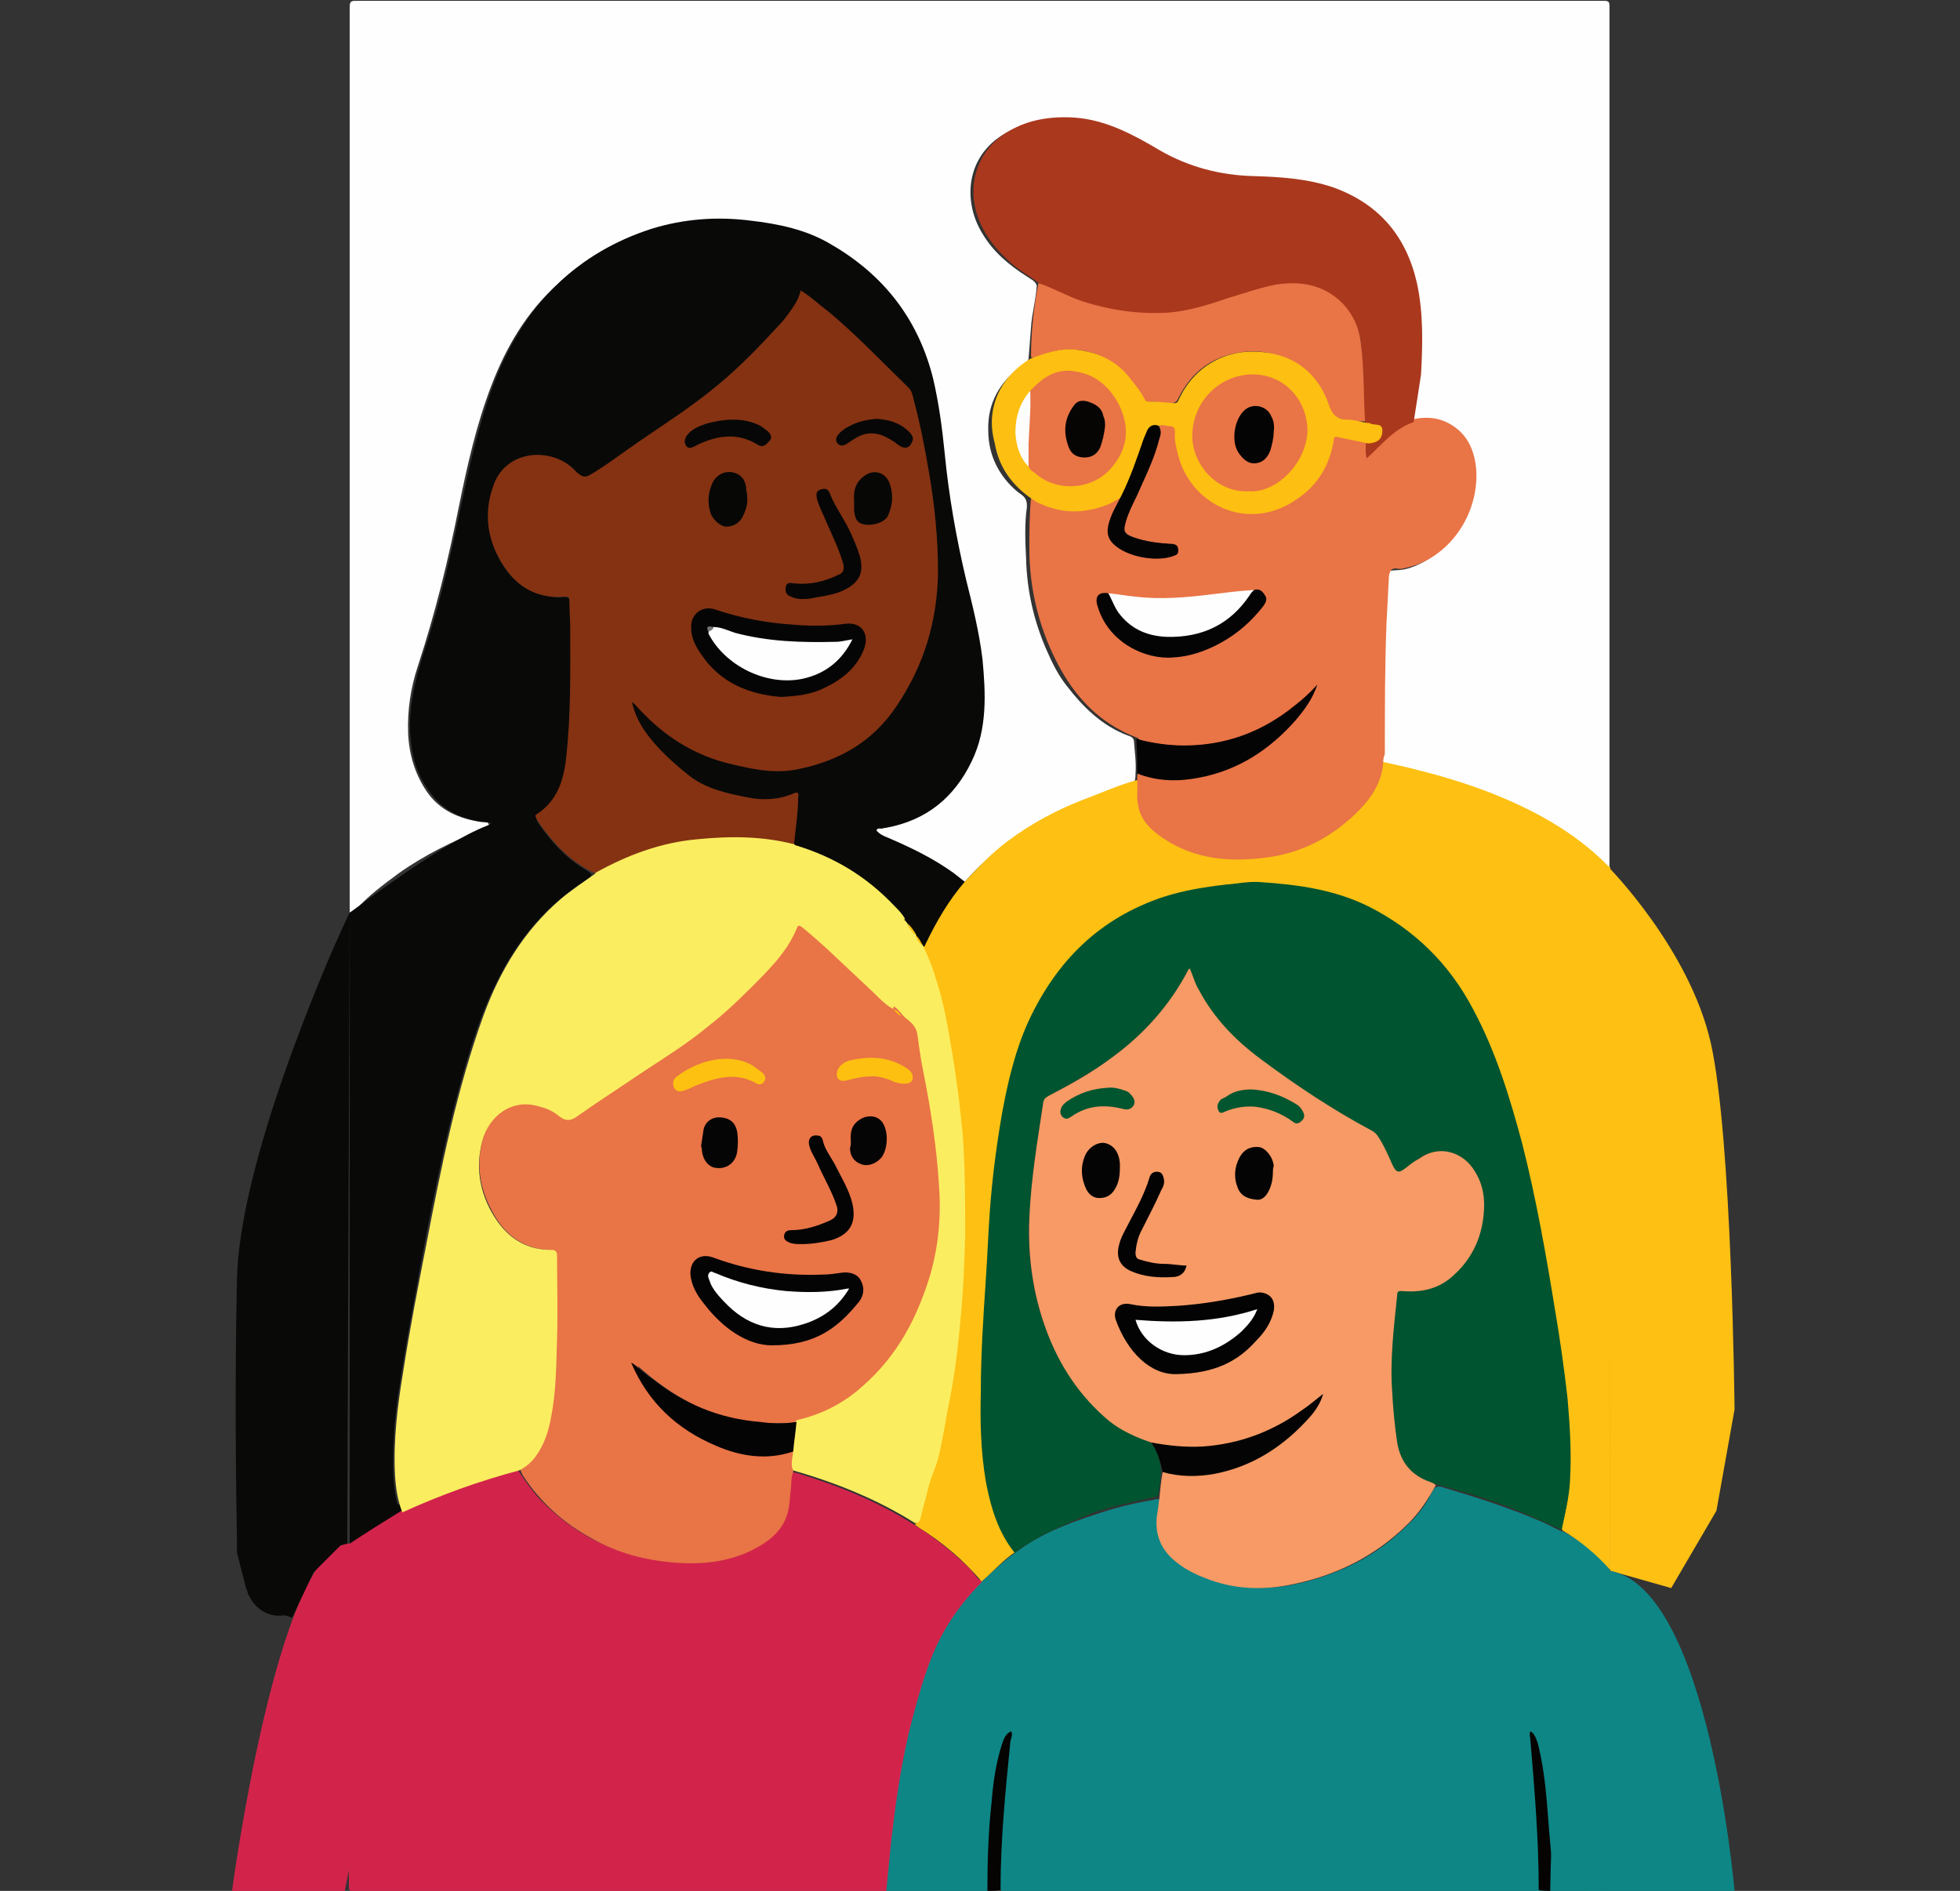 <?xml version="1.0" encoding="utf-8"?>
<!-- Generator: Adobe Illustrator 24.1.2, SVG Export Plug-In . SVG Version: 6.00 Build 0)  -->
<svg version="1.1" id="Layer_1" xmlns="http://www.w3.org/2000/svg" xmlns:xlink="http://www.w3.org/1999/xlink" x="0px" y="0px"
	 viewBox="0 0 238.2 229.8" enable-background="new 0 0 238.2 229.8" xml:space="preserve">
<rect x="0" y="0" width="238.2" height="229.8" fill="#333333" stroke="none"/>
<g>
	<path fill="#FEFEFE" d="M42.5,110.9c0-36.7,0-73.4,0-110.1c0-0.6,0.2-0.7,0.7-0.7c50.6,0,101.1,0,151.7,0c0.6,0,0.7,0.1,0.7,0.7
		c0,34.9,0,69.8,0,104.8c-0.4,0.2-0.5-0.1-0.7-0.3c-2.1-1.9-4.3-3.7-6.8-5.1c-3.7-2.1-7.7-3.8-11.8-5c-2.5-0.8-5.1-1.4-7.7-2
		c-0.3-0.1-0.6-0.1-0.8-0.4c0-4.3-0.1-8.6,0-12.9c0.1-3,0.3-6,0.4-9c0-0.1,0-0.3,0.1-0.4c0.2-1.1,0.2-1.1,1.3-1.2
		c1.2,0,2.2-0.4,3.2-0.9c4.3-2.2,6.7-7.3,5.8-11.9c-0.6-3-3.1-5.3-6.5-4.9c-0.2,0-0.4,0-0.6-0.1c-0.3-0.2-0.2-0.6-0.1-0.8
		c0.8-3.9,0.9-7.8,0.7-11.8c-0.2-3.9-1-7.6-3.5-10.7c-2.4-3.1-5.6-5-9.5-5.7c-2.7-0.5-5.4-0.6-8.2-0.8c-3.8-0.2-7.4-1.2-10.7-3.1
		c-1.9-1.1-3.8-2.3-5.9-3c-3.6-1.2-7.2-1.5-10.9,0c-6,2.5-6.6,8.6-4,12.8c1.3,2.2,3.2,3.8,5.4,5.2c0.4,0.3,1,0.5,1.2,1.1
		c-0.1,1.7-0.6,3.4-0.7,5.1c-0.1,1.3-0.2,2.6-0.3,3.8c-0.1,0.4-0.5,0.6-0.8,0.8c-2.7,2-4.2,4.6-4.1,7.9c0,3,1.3,5.6,3.6,7.5
		c0.4,0.3,0.8,0.5,1,1c0.1,0.3,0.1,0.5,0.1,0.8c-0.3,2.1-0.2,4.2-0.1,6.3c0.1,3.8,0.9,7.4,2.4,10.9c0.7,1.6,1.4,3.1,2.5,4.5
		c2,2.6,4.3,4.9,7.5,6.1c0.3,0.1,0.6,0.2,0.7,0.6c0.1,1.3,0.3,2.7,0.2,4c0,0.3,0,0.6-0.1,0.9c-0.1,0.3-0.5,0.4-0.7,0.5
		c-3.2,1-6.3,2.2-9.3,3.7c-4,2-7.5,4.5-10.5,7.9c-0.2,0.2-0.3,0.4-0.6,0.4c-0.3-0.1-0.4-0.2-0.6-0.4c-2.6-2-5.5-3.5-8.4-4.7
		c-0.5-0.2-1-0.4-1.4-0.7c-0.2-0.1-0.4-0.3-0.3-0.6c0.1-0.2,0.3-0.2,0.5-0.3c1.1-0.2,2.2-0.4,3.2-0.8c4.4-1.8,7.2-5.1,8.5-9.6
		c0.9-2.9,0.8-5.9,0.6-8.9c-0.4-4.5-1.6-8.8-2.6-13.1c-0.9-4-1.6-8-2-12.1c-0.4-3.6-0.7-7.3-1.7-10.8c-1-3.6-2.7-6.8-5.2-9.7
		c-1.9-2.2-4-4-6.6-5.5c-2.7-1.5-5.5-2.4-8.5-2.8c-1.8-0.3-3.6-0.5-5.4-0.5c-7.3,0.2-13.7,2.6-19.1,7.6c-3.8,3.4-6.3,7.7-8.1,12.4
		c-1.8,4.7-2.9,9.6-3.9,14.5c-1.3,6.6-2.9,13.1-5,19.5c-0.9,2.7-1.3,5.4-1.2,8.2c0.1,2.5,0.8,4.9,2.2,7c1.6,2.4,4,3.4,6.7,3.8
		c0.3,0,0.8-0.1,0.9,0.3c0.1,0.4-0.5,0.4-0.8,0.6c-3.5,1.4-7,3.1-10.1,5.3c-1.9,1.4-3.8,2.8-5.4,4.6C43.2,110.6,43,111.1,42.5,110.9
		z"/>
	<path fill="#0E8686" d="M195.7,190.9c0,12.8,0,25.5,0,38.3c0,0.5-0.1,0.6-0.6,0.6c-24.5,0-49,0-73.4,0c-0.4-0.7-0.3-1.6-0.2-2.3
		c0.2-1.8,0.1-3.6,0.2-5.4c0.2-2.5,0.4-5,0.7-7.5c0.1-1.1,0.2-2.2,0.3-3.5c-0.4,0.4-0.5,0.7-0.6,1.1c-0.8,2.4-1.1,4.9-1.3,7.3
		c-0.3,3.1-0.5,6.3-0.5,9.5c0,0.3,0,0.7-0.2,0.9c-4.1,0-8.2,0-12.3,0c-0.2-0.2-0.2-0.5-0.2-0.8c0.4-4.1,0.8-8.2,1.5-12.2
		c0.8-5.1,1.9-10,3.7-14.8c1.4-3.7,3.4-7,6.3-9.7c1.4-1.2,2.7-2.6,4.3-3.7c2.9-2.2,6.2-3.5,9.6-4.6c2.3-0.8,4.7-1.4,7.1-1.8
		c0.3-0.1,0.6-0.2,1,0c0.2,0.8,0,1.6-0.1,2.4c-0.3,2,0.5,3.6,1.9,4.8c2.2,1.9,4.8,2.9,7.7,3.3c3.6,0.5,7.1-0.1,10.5-1.3
		c3.8-1.3,7.1-3.3,9.9-6.1c1.2-1.1,2.2-2.4,2.9-3.8c0.2-0.3,0.3-0.7,0.7-0.9c0.3-0.1,0.6,0,0.9,0.1c4,1.2,8.1,2.5,12,4.2
		c0.9,0.4,1.7,0.9,2.6,1.2c2.1,1.1,3.8,2.6,5.4,4.2C195.4,190.3,195.5,190.6,195.7,190.9z"/>
	<path fill="#D2244B" d="M119.3,192.3c-2.6,2.6-4.6,5.5-6,8.9c-1,2.5-1.7,5-2.4,7.6c-1.3,4.9-2,9.9-2.6,15c-0.2,2-0.4,4.1-0.6,6.1
		c-21.5,0-43,0-64.6,0c-0.5,0-0.7-0.1-0.7-0.6c0-13.9,0-27.7,0-41.6c1.2-1.2,2.7-2,4.1-2.9c0.7-0.5,1.5-0.9,2.3-1.3
		c3.6-1.8,7.3-3,11.1-4.2c0.7-0.2,1.4-0.4,2.1-0.6c0.3-0.1,0.6-0.2,0.9-0.1c0.9,1.3,1.8,2.7,3,3.9c3.9,3.9,8.5,6.3,14,7.1
		c3.3,0.5,6.6,0.6,9.9-0.6c1.8-0.7,3.4-1.5,4.6-3.1c0.8-1,1.1-2.1,1.2-3.3c0.1-1,0.3-2.1,0.3-3.1c0-0.2,0.1-0.4,0.3-0.5
		c0.3-0.1,0.6,0,0.9,0.1c4.9,1.5,9.6,3.4,14,6.2c2.3,1.4,4.4,3.1,6.4,5c0.6,0.5,1,1.2,1.5,1.7C119.3,191.9,119.3,192.1,119.3,192.3z
		"/>
	<path fill="#090908" d="M48.8,183.6c-2.1,1.3-4.2,2.6-6.3,4c0-25.6,0-51.2,0-76.7c0.2,0,10.6-8.2,16.8-10.6
		c0.2-0.1,0.3-0.1,0.4-0.3c-2.5-0.2-4.9-0.9-6.7-2.8c-1.7-1.9-2.7-4.1-3-6.6c-0.6-4,0.4-7.8,1.6-11.6c2-6,3.3-12.1,4.6-18.3
		c1.1-5.2,2.3-10.4,4.3-15.3c3.6-8.6,9.7-14.7,18.7-17.6c3.9-1.2,7.9-1.5,11.9-1c3.5,0.4,6.9,1.1,9.9,2.9
		c6.4,3.7,10.6,9.1,12.4,16.3c0.7,3,1.1,6,1.4,9c0.5,5.2,1.4,10.3,2.6,15.4c0.8,3.2,1.6,6.4,2,9.7c0.4,4.2,0.6,8.5-1.3,12.4
		c-2.1,4.4-5.5,7.2-10.4,8.1c-0.2,0-0.4,0.1-0.6,0.1c-0.2,0-0.4-0.1-0.6,0.2c0.4,0.5,0.9,0.7,1.4,0.9c2.8,1.2,5.5,2.5,8,4.3
		c0.5,0.4,0.9,0.7,1.4,1.1c0.1,0.4-0.2,0.6-0.4,0.8c-1.7,1.9-2.9,4.1-4,6.4c-0.2,0.3-0.2,0.8-0.8,0.8c-0.1,0-0.1-0.1-0.2-0.1
		c-0.2-0.4-0.4-0.8-0.7-1.1c0-0.1-0.1-0.1-0.1-0.2c-0.3-0.5-0.6-1-1-1.4c-0.2-0.2-0.4-0.4-0.5-0.7c-1.1-1.7-2.6-3-4.2-4.2
		c-2.4-1.9-5.1-3.3-8.1-4.3c-0.3-0.1-0.7-0.2-1-0.5c-0.1-0.9,0.1-1.7,0.2-2.6c0.1-1.2,0.2-2.4,0.3-3.5c-0.1-0.1-0.2-0.1-0.2,0
		c-1.8,0.8-3.8,0.9-5.7,0.6c-2-0.3-3.9-0.9-5.8-1.8c-1.1-0.6-2.1-1.4-3-2.2c-2.1-1.8-4-3.8-5.1-6.4c-0.1-0.2-0.2-0.4-0.2-0.6
		c-0.1-0.3-0.3-0.6,0-0.8c0.3-0.2,0.5,0.1,0.7,0.3c0.4,0.3,0.7,0.7,1.1,1.1c1.9,1.9,3.9,3.4,6.4,4.5c3.5,1.6,7.2,2.5,11,2.2
		c2.1-0.1,4.1-0.9,6.1-1.8c3.7-1.6,6.1-4.5,8-7.9c1.4-2.4,2.4-4.8,3-7.5c0.3-1.5,0.5-3,0.6-4.6c0-0.7,0.1-1.3,0.2-2
		c0.1-4.5-0.5-8.8-1.3-13.2c-0.5-2.7-1-5.3-1.7-7.9c-0.1-0.5-0.3-0.9-0.7-1.3c-3.7-3.7-7.4-7.4-11.5-10.7c-0.3-0.2-0.6-0.4-0.8-0.6
		c-0.3-0.2-0.4-0.1-0.6,0.2c-0.8,1.8-2.2,3.2-3.5,4.7c-0.9,0.9-1.7,1.9-2.6,2.8c-2.4,2.5-5.1,4.6-8,6.6c-3.3,2.3-6.7,4.5-10,6.8
		c-0.1,0.1-0.2,0.1-0.3,0.2c-1.8,1.2-1.9,1.2-3.5-0.2c-2.4-2.1-6.4-1.9-8.3,0.3c-1,1.2-1.4,2.6-1.6,4c-0.3,2.8,0.3,5.4,1.9,7.7
		c1.6,2.2,3.7,3.3,6.3,3.5c0.1,0,0.2,0,0.3,0c1.2-0.1,1.2-0.1,1.3,1.1c0.1,2.7,0.2,5.3,0.1,8c-0.2,4-0.1,8-0.7,11.9
		c-0.4,2.2-1.2,4-3.1,5.3c-0.5,0.3-0.5,0.6-0.2,1.1c1.5,2.2,3.3,4.2,5.6,5.6c0.3,0.2,0.7,0.4,0.9,0.7c-0.1,0.3-0.4,0.5-0.6,0.6
		c-4.6,2.9-8,6.8-10.5,11.6c-2.3,4.3-3.7,9-5,13.7c-2.5,9.3-4.2,18.8-5.9,28.2c-0.6,3.2-1.1,6.4-1.6,9.7c-0.4,3-0.6,6.1-0.5,9.2
		c0.1,1.2,0.2,2.4,0.5,3.5C48.7,182.9,48.9,183.2,48.8,183.6z"/>
	<path fill="#FDC013" d="M112.1,114.9c0.3,0.3,0.3,0,0.4-0.2c1.3-2.7,2.8-5.3,4.8-7.6c1.6-1.7,3.3-3.5,5.2-4.9
		c2.8-2.1,5.8-3.7,9.1-5c2.2-0.8,4.3-1.8,6.6-2.4c0.3,0.2,0.2,0.6,0.2,0.9c0,0.7,0,1.3,0.1,2c0.2,1.5,1.3,2.6,2.4,3.5
		c1.8,1.5,4,2.3,6.3,2.6c5.7,1,10.9-0.2,15.6-3.6c2-1.4,3.6-3.3,4.6-5.6c0.2-0.4,0.3-0.9,0.4-1.4c0-0.2,0-0.5,0.3-0.6
		c4.2,0.9,8.4,2,12.4,3.5c5.5,2.1,10.8,4.9,15,9.2c0,0,0.1,0,0.2,0.1c0,28.5,0,56.9,0,85.4c-1.7-1.9-3.6-3.5-5.8-4.8
		c-0.2-0.3-0.1-0.6,0-0.9c1.1-4,1-8.1,0.7-12.2c-0.7-10.2-2.8-20.2-4.9-30.2c-1.2-5.5-2.6-11-4.9-16.1c-1.5-3.4-3.2-6.6-5.6-9.3
		c-4.4-5.1-9.9-8.3-16.7-9.3c-2.1-0.3-4.2-0.7-6.3-0.6c-4.1,0.3-8.2,0.7-12.1,2.2c-6.2,2.5-10.8,6.8-14,12.7
		c-2.4,4.4-3.5,9.2-4.3,14.2c-0.6,3.8-1.1,7.6-1.4,11.4c-0.2,2.5-0.3,4.9-0.4,7.4c-0.2,3.2-0.4,6.5-0.5,9.7c-0.1,3.3-0.1,6.7,0.1,10
		c0.2,2.5,0.4,5,1.1,7.4c0.5,2,1.2,3.9,2.5,5.5c0.2,0.2,0.3,0.4,0.2,0.7c-1.5,1-2.7,2.4-4.1,3.6c-2.2-2.6-4.8-4.8-7.7-6.6
		c-0.1-0.1-0.3-0.2-0.4-0.3c0.7-0.9,0.8-2.1,1.1-3.1c0.3-1.2,0.7-2.5,1.1-3.7c0.6-1.5,0.8-3.1,1.1-4.7c0.4-2.3,0.9-4.6,1.2-6.9
		c0.4-2.8,0.7-5.6,0.9-8.4c0.3-4.6,0.5-9.1,0.4-13.7c0-5.7-0.6-11.4-1.6-17.1c-0.5-2.5-0.9-5-1.6-7.5c-0.4-1.6-1-3.1-1.7-4.5
		C112.1,115.4,111.9,115.2,112.1,114.9z"/>
	<path fill="#050403" d="M120,229.8c0-3.6,0.1-7.1,0.5-10.7c0.2-2.4,0.5-4.8,1.3-7.2c0.2-0.6,0.4-1.2,1.1-1.5c0.2,0.4,0,0.8-0.1,1.2
		c-0.6,6-1.2,11.9-1.2,17.9c0,0.1,0,0.1,0,0.2C121.1,229.8,120.5,229.8,120,229.8z"/>
	<path fill="#050403" d="M188.4,229.8c0.1-7.1,0.3-1.5-0.4-10.7c-0.2-2.4-0.5-4.8-1.1-7.2c-0.2-0.6-0.4-1.2-0.9-1.5
		c-0.2,0.4,0,0.8,0,1.2c0.5,6,1,11.9,1,17.9c0,0.1,0,0.1,0,0.2C187.5,229.8,188,229.8,188.4,229.8z"/>
	<path fill="#E97446" d="M168.1,92.7c-0.2,2.8-1.9,4.9-3.9,6.7c-2.9,2.6-6.3,4.3-10.2,4.8c-4.4,0.6-8.7,0.3-12.6-2.3
		c-1.5-1-2.8-2.2-3.1-4.1c-0.2-1,0-2-0.1-3c0-0.3,0-0.6,0.1-0.9c0.2-0.2,0.5-0.1,0.7,0c3.1,1,6.2,0.6,9.3-0.4c3.1-1,5.7-2.8,8-5
		c1.3-1.3,2.5-2.7,3.3-4.4c0.1-0.2,0.2-0.3,0.3-0.4c-1.2,1.2-2.5,2.3-3.9,3.2c-2.7,1.8-5.5,3-8.7,3.5c-2.8,0.4-5.5,0.3-8.2-0.3
		c-0.3-0.1-0.6-0.1-0.8-0.4c-0.7-0.3-1.3-0.5-2-0.9c-3.7-1.9-6.2-5-8-8.6c-2.1-4.2-3.2-8.8-3.2-13.5c0-2,0-4.1,0.2-6.1
		c0.4-0.2,0.6,0.1,0.9,0.2c3.1,1.5,6.2,1.3,9.1-0.3c0.4-0.2,0.7-0.5,1.2-0.4c0.2,0.4-0.1,0.6-0.2,0.9c-0.4,0.8-0.8,1.6-1.1,2.4
		c-0.5,1.3-0.3,2.1,0.9,2.8c1.9,1.3,4,1.6,6.2,1.1c0.4-0.1,0.8-0.2,0.7-0.7c-0.1-0.5-0.5-0.5-0.9-0.5c-1.5-0.1-2.9-0.3-4.3-0.8
		c-1.2-0.4-1.4-0.9-1-2.1c0.4-1.1,0.9-2.2,1.4-3.3c0.9-2.1,1.9-4.1,2.6-6.3c0.2-0.7,0.3-1.4,0-2.1c0.5-0.6,1.1-0.2,1.6-0.1
		c0.5,0.1,0.5,0.6,0.5,1c0.1,2.7,0.9,5.1,2.9,6.9c3.9,3.8,9.1,3.3,12.6,0.1c1.8-1.6,2.9-3.7,3.4-6.1c0.1-0.7,0.3-0.8,1-0.7
		c1,0.2,1.9,0.4,2.9,0.5c0.2,0,0.4,0.1,0.5,0.2c0.3,0.5,0,1.1,0.3,1.7c0.8-0.9,1.7-1.7,2.6-2.5c0.8-0.8,1.7-1.5,2.9-1.6
		c1.6-0.3,3.1-0.1,4.5,0.8c1.9,1.2,2.7,3.1,2.9,5.3c0.4,5.6-3.4,10.9-8.5,12c-0.4,0.1-0.7,0.2-1.1,0.1c-0.7-0.1-0.9,0.3-1,0.9
		c-0.1,1.9-0.2,3.9-0.3,5.8c-0.2,5.2-0.2,10.5-0.2,15.8C168.1,92.2,168.1,92.5,168.1,92.7z"/>
	<path fill="#AA381D" d="M171.8,51.3c-2.4,0.8-3.9,2.8-5.7,4.4c-0.2-0.7-0.1-1.3-0.1-2c0.1-0.2,0.3-0.2,0.5-0.2c0.5-0.1,1-0.9,1-1.4
		c0-0.3-0.3-0.4-0.5-0.4c-0.4-0.1-0.8-0.1-1.1-0.4c-0.2-1.2-0.2-2.3-0.2-3.5c0-2-0.1-4-0.3-6c-0.4-3.7-3.2-6.5-6.9-7
		c-1.8-0.2-3.5,0-5.2,0.5c-1.9,0.5-3.8,1.1-5.7,1.8c-4.9,1.7-9.8,1.5-14.8,0.1c-2-0.6-4-1.4-5.9-2.3c-0.2-0.1-0.4-0.2-0.5-0.4
		c-1.2-0.9-2.5-1.6-3.6-2.6c-1.9-1.7-3.5-3.7-4.2-6.3c-1-3.8,0.5-7.6,3.9-9.6c2.5-1.5,5.3-1.9,8.2-1.7c3.8,0.3,7.1,2.1,10.3,4
		c3.5,2,7.3,3,11.3,3.1c3.3,0.1,6.6,0.3,9.8,1.4c5.5,2,8.8,5.9,10.1,11.6c0.8,3.7,0.7,7.4,0.5,11.1
		C172.4,47.5,172.1,49.4,171.8,51.3z"/>
	<path fill="#E97446" d="M126.2,34.4c1.8,0.6,3.5,1.6,5.3,2.2c3.4,1.1,6.9,1.6,10.4,1.4c2.5-0.2,4.8-0.9,7.1-1.7c2-0.6,4-1.3,6-1.7
		c3.1-0.5,5.9,0,8.2,2.3c1.3,1.4,2,3,2.2,4.9c0.4,3.1,0.3,6.3,0.5,9.4c-1.5,0.1-2.8-0.2-4.2-0.7c-0.3-0.1-0.3-0.4-0.4-0.7
		c-0.2-0.7-0.5-1.4-0.9-2.1c-1.8-3.5-5.6-5.5-9.5-4.9c-3.6,0.5-6.1,2.4-7.7,5.6c-0.2,0.5-0.5,0.6-1,0.6c-0.9,0-1.7-0.2-2.6-0.2
		c-0.5,0-0.7-0.3-0.9-0.7c-0.9-1.6-2.1-3.1-3.6-4.1c-2.8-1.8-5.7-1.9-8.7-0.8c-0.4,0.1-0.7,0.4-1.1,0.2
		C125.3,40.5,125.6,37.4,126.2,34.4z"/>
	<path fill="#FDBF12" d="M125.2,43.6c1.8-0.7,3.6-1.3,5.6-1.1c2.6,0.3,4.8,1.3,6.4,3.3c0.7,0.9,1.4,1.7,1.9,2.7
		c0.1,0.2,0.2,0.3,0.5,0.3c1,0,2,0.1,3.1,0.2c0.3,0,0.4-0.1,0.5-0.3c1.9-4.3,6-6.4,10.3-5.9c3.9,0.4,6.7,2.6,8,6.4
		c0.4,1.2,1,1.8,2.3,1.8c0.8,0,1.6,0.3,2.4,0.4c0.1,0,0.3,0,0.4,0.1c0.5,0.2,1.4-0.1,1.4,0.8c0,1.1-0.6,1.5-1.7,1.6
		c-1.3-0.3-2.5-0.5-3.8-0.8c-0.3-0.1-0.4,0.1-0.4,0.4c-0.5,3-1.9,5.4-4.4,7.1c-6,4.3-13.2,0.7-14.6-5.6c-0.2-0.8-0.4-1.7-0.3-2.5
		c0-0.5-0.2-0.7-0.6-0.7c-0.4,0-0.8-0.2-1.2-0.1c-0.9,0.3-1.3,1.1-1.5,1.9c-0.6,2-1.4,4-2.3,6c-0.1,0.3-0.2,0.6-0.5,0.7
		c-0.7,0.2-1.3,0.7-2,1c-2.8,1.1-5.5,1.2-8.3-0.1c-0.3-0.1-0.6-0.3-0.9-0.5c-2.5-1.7-4.1-3.9-4.6-6.8
		C119.7,49.6,121.6,45.8,125.2,43.6z"/>
	<path fill="#050404" d="M138.1,89.8c1.9,0.5,3.8,0.8,5.8,0.8c5.1,0,9.6-1.7,13.5-4.9c0.9-0.7,1.8-1.5,2.7-2.5
		c-0.6,1.8-1.6,3.1-2.7,4.4c-3.1,3.5-6.9,6-11.6,6.9c-2.5,0.5-5.1,0.5-7.6-0.5C138.2,92.6,138.2,91.2,138.1,89.8z"/>
	<path fill="#00542F" d="M123.3,188.7c-2-2.5-2.9-5.5-3.5-8.7c-0.6-3.6-0.7-7.2-0.6-10.9c0-4.5,0.3-9,0.6-13.5
		c0.2-2.8,0.3-5.7,0.5-8.5c0.3-4,0.8-7.9,1.5-11.9c0.7-3.8,1.6-7.6,3.2-11.1c3.4-7.3,8.6-12.5,16.4-15.1c2.5-0.8,5-1.2,7.6-1.5
		c1.4-0.1,2.7-0.4,4.1-0.3c4.6,0.3,9.1,0.9,13.3,3c5.5,2.8,9.7,6.9,12.6,12.4c2.8,5.2,4.5,10.8,6,16.4c1.7,6.7,2.9,13.5,4,20.3
		c0.6,3.5,1.1,7.1,1.5,10.6c0.3,3.4,0.5,6.8,0.3,10.1c-0.1,2-0.6,3.9-1,5.9c-1.6-0.7-3.2-1.4-4.8-2.1c-3.3-1.4-6.8-2.4-10.3-3.4
		c-0.1,0-0.2,0-0.4-0.1c-2.3-0.3-4.1-2.1-4.8-4.6c-0.4-1.8-0.7-3.6-0.7-5.4c0-1.1-0.2-2.2-0.2-3.4c0-3.1,0.4-6.1,0.7-9.2
		c0-0.2,0.1-0.4,0.1-0.6c0.1-0.5,0.3-0.6,0.8-0.6c3.7,0.3,6.4-1.3,8.2-4.4c1.5-2.6,1.9-5.3,1.2-8.2c-0.6-2.4-2.7-4-4.9-3.9
		c-1,0-1.8,0.4-2.5,1c-0.5,0.4-1,0.7-1.5,1.1c-0.7,0.6-1.2,0.5-1.7-0.3c-0.4-0.6-0.6-1.3-0.9-2c-0.5-1.2-1.3-2.2-2.5-2.8
		c-4.9-2.6-9.6-5.6-13.8-9.1c-3.1-2.5-5.8-5.5-7.2-9.4c0-0.1-0.1-0.2-0.3-0.3c-0.3,0.4-0.4,0.8-0.7,1.2c-2.4,4-5.6,7.2-9.4,9.8
		c-2.1,1.4-4.3,2.7-6.6,3.9c-0.5,0.3-0.8,0.7-0.9,1.3c-0.5,3.7-1.2,7.4-1.4,11.1c-0.1,1.5-0.3,2.9-0.3,4.4
		c0.1,5.8,1.4,11.4,4.4,16.4c1.7,2.8,3.8,5.2,6.5,7.1c0.9,0.6,1.8,1,2.8,1.3c0.4,0.1,0.7,0.2,1,0.4c1,1.1,1.3,2.4,1.4,3.8
		c-0.1,0.8-0.1,1.6-0.3,2.4c0,0.2,0,0.5-0.3,0.6c-2.4,0.5-4.9,1.1-7.3,1.8C130,185,126.4,186.4,123.3,188.7z"/>
	<path fill="#F79A65" d="M139.9,175.3c-1.8-0.6-3.6-1.4-5.1-2.6c-3.6-3-6.1-6.8-7.7-11.2c-1.6-4.4-2.2-8.9-2-13.5
		c0.2-4.8,1-9.4,1.7-14.1c0.1-0.4,0.3-0.5,0.6-0.7c2.7-1.4,5.4-2.9,7.9-4.8c3.8-2.8,6.9-6.3,9.1-10.5c0-0.1,0.1-0.1,0.2-0.2
		c0.4,0.9,0.6,1.8,1.1,2.6c1.8,3.4,4.4,6.1,7.5,8.4c4.3,3.2,8.8,6.2,13.5,8.7c0.6,0.3,0.9,0.9,1.2,1.4c0.5,0.9,0.9,1.8,1.3,2.7
		c0.5,1.1,0.8,1.1,1.7,0.4c0.5-0.4,1-0.8,1.6-1.1c2.5-1.8,5.4-0.7,6.7,1.5c1.1,1.7,1.3,3.5,1.1,5.4c-0.3,3-1.6,5.6-4,7.6
		c-1.7,1.4-3.7,1.8-5.9,1.6c-0.4,0-0.6,0-0.6,0.5c-0.4,3.9-0.9,7.9-0.6,11.8c0.1,2,0.3,4.1,0.6,6.1c0.4,2.4,1.7,4,4,4.8
		c0.3,0.1,0.5,0.2,0.7,0.4c-1,1.8-2.1,3.5-3.6,4.9c-3.8,3.7-8.4,6-13.6,7.1c-3.7,0.8-7.3,0.7-10.8-0.7c-1.3-0.5-2.5-1.1-3.6-2
		c-2-1.6-2.7-3.7-2.2-6.2c0.1-0.5,0.1-1,0.2-1.5c0.1-1.1,0.2-2.1,0.4-3.2c0.1-0.1,0.3-0.1,0.4-0.1c5.1,1.1,9.6-0.5,13.7-3.4
		c1.6-1.2,3-2.5,4.3-4.1c0.3-0.4,0.6-0.9,0.8-1.4c-3.1,2.7-6.7,4.7-10.7,5.6c-2.9,0.6-5.8,0.7-8.7,0.2
		C140.6,175.7,140.2,175.6,139.9,175.3z"/>
	<path fill="#E97446" d="M96.4,178.9c-0.3,0.7-0.2,1.5-0.3,2.2c-0.1,0.6-0.1,1.3-0.2,1.9c-0.3,2.3-1.7,3.8-3.6,4.9
		c-3.2,1.9-6.8,2.3-10.4,2c-3.6-0.3-7-1.2-10.1-3c-3.3-1.8-6.1-4.3-8.2-7.5c-0.2-0.3-0.3-0.6-0.4-0.9c0-0.2,0.2-0.3,0.3-0.4
		c1.7-1.1,2.5-2.8,3-4.6c0.5-1.9,0.7-3.8,0.8-5.8c0.4-4.8,0.3-9.7,0.3-14.6c0-0.8,0.2-1.1-1-1.2c-3.3-0.2-5.5-2.1-6.9-4.9
		c-1.4-2.6-1.8-5.4-1.1-8.3c0.6-2.5,2.4-4.3,4.8-4.7c1.3-0.2,2.4,0.2,3.5,0.7c0.6,0.3,1.1,0.6,1.6,1c0.5,0.3,0.9,0.3,1.3,0
		c0.7-0.5,1.4-0.8,2.1-1.3c3.7-2.7,7.6-5,11.3-7.7c2.3-1.6,4.4-3.5,6.5-5.4c1.7-1.6,3.3-3.2,4.8-4.9c0.9-1.1,1.6-2.2,2.2-3.5
		c0.4-0.8,0.4-0.8,1.2-0.3c1.1,0.7,2,1.6,3,2.5c2.6,2.4,5.1,4.9,7.9,7.2c0.1,0.1,0.2,0.1,0.3,0.2c0.3,0.3,0.6,0.6,1,0.8
		c1.5,0.9,2.1,2.4,2.3,4.1c0.6,4.4,1.5,8.7,2,13.1c0.3,2.9,0.5,5.8,0.2,8.7c-0.4,5.3-2.1,10.2-5,14.6c-2.2,3.3-4.9,5.9-8.4,7.6
		c-1.3,0.6-2.5,1.1-3.9,1.4c-2.5,0.3-5.1,0.2-7.6-0.3c-4.8-0.9-8.7-3.4-12.2-6.5c0.6,1.6,1.7,3.3,3.8,5.3c2.2,2.1,4.7,3.8,7.7,4.6
		c2.4,0.7,4.8,1,7.2,0.3c0.2-0.1,0.4-0.2,0.6,0.1C96.5,177.3,96.4,178.1,96.4,178.9z"/>
	<path fill="#FBED60" d="M108.5,122.6c-1.1-0.6-1.9-1.6-2.8-2.4c-1.7-1.6-3.4-3.2-5.1-4.8c-1-0.9-2-1.8-3.1-2.7
		c-0.3-0.2-0.5-0.4-0.7,0.2c-1.2,2.9-3.5,5.1-5.7,7.3c-1.6,1.6-3.2,3.1-5,4.5c-2.4,2-5.1,3.7-7.7,5.4c-2.8,1.9-5.6,3.7-8.3,5.6
		c-0.7,0.5-1.3,0.6-2.1,0c-0.7-0.6-1.5-1-2.4-1.2c-3.3-1.1-6.2,1.1-7,4.2c-0.9,3.5-0.2,6.8,1.9,9.8c1.6,2.2,3.7,3.4,6.5,3.4
		c0.5,0,0.7,0.2,0.7,0.7c0,3.4,0.1,6.7,0,10.1c-0.1,3.1-0.1,6.3-0.7,9.4c-0.3,1.7-0.8,3.4-1.9,4.9c-0.5,0.7-1.2,1.3-2,1.7
		c-4.9,1.3-9.6,3-14.2,5.1c-0.6-1.5-0.8-3-0.9-4.6c-0.2-4.2,0.3-8.3,1-12.5c0.8-5.2,1.8-10.3,2.8-15.4c1.8-9.4,3.7-18.9,7-28
		c2-5.4,4.9-10.2,9.3-14c1.3-1.1,2.8-2.1,4.2-3.1c0.2-0.4,0.6-0.5,0.9-0.7c3.8-2.1,7.9-3.3,12.3-3.7c3.5-0.3,6.9-0.2,10.3,0.5
		c0.3,0.1,0.7,0.1,0.8,0.4c4.7,1.4,8.7,3.8,12.1,7.4c0.5,0.5,1,1,1.3,1.6c-0.2,0.1-0.3,0-0.4-0.1c-0.6-0.4-1.1-0.2-1.4,0.5
		c-0.1,0.3-0.1,0.6,0,1c0.2,0.7,0.2,1.3,0,2c-0.1,0.6-0.1,1.1,0.1,1.7c0.2,0.5,0,1-0.1,1.5c-0.1,0.6-0.1,1.1,0.1,1.7
		C108.5,120.7,108.6,121.6,108.5,122.6z"/>
	<path fill="#FBED60" d="M108.5,122.6c-0.5-0.5,0-1.2-0.3-1.8c-0.1-0.2-0.1-0.4-0.2-0.6c-0.4-0.8-0.3-1.6-0.1-2.5
		c0.1-0.4,0.1-0.9-0.1-1.3c-0.3-0.5,0-1.1,0.1-1.6c0.1-0.6,0-1.2-0.1-1.8c-0.2-0.8,0.2-1.7,0.9-2.1c0.2-0.1,0.3,0,0.4,0.1
		c0.2,0.2,0.5,0.4,0.7,0.6c0.1,0.2,0.3,0.4,0.4,0.5c0.3,0.6,0.6,1.1,1.1,1.5l0,0c0.2,0.4,0.4,0.8,0.8,1.2c0,0,0,0,0,0
		c0.6,1.2,1.1,2.4,1.5,3.7c0.7,2.1,1.2,4.2,1.6,6.4c0.4,2.3,0.8,4.6,1.1,6.9c0.3,2,0.5,4.1,0.7,6.1c0.3,4.1,0.3,8.2,0.3,12.3
		c-0.1,3.1-0.2,6.3-0.5,9.4c-0.3,3.5-0.7,7.1-1.4,10.6c-0.5,2.4-0.8,4.8-1.4,7.1c-0.3,1.1-0.8,2.1-1.1,3.2c-0.3,1.3-0.7,2.6-1,3.9
		c-0.1,0.4-0.2,0.7-0.7,0.7c-4.6-2.9-9.6-4.9-14.8-6.4c-0.4-0.8,0-1.7,0-2.5c-0.2-0.2-0.2-0.4-0.2-0.6c0.1-0.8,0.2-1.6,0.3-2.4
		c0-0.2,0.2-0.4,0.3-0.6c3.1-0.7,5.8-2.1,8.1-4.2c4.1-3.6,6.5-8.1,8.1-13.3c1.1-3.7,1.4-7.5,1.1-11.3c-0.3-4.6-1-9.1-1.9-13.6
		c-0.3-1.5-0.5-2.9-0.7-4.4c-0.1-0.9-0.6-1.4-1.2-1.9c-0.3-0.2-0.6-0.5-0.8-0.8c-0.3-0.3-0.5-0.6-0.9-0.8
		C108.6,122.6,108.5,122.6,108.5,122.6z"/>
	<path fill="#843212" d="M96.5,102.6c-3.9-1-7.8-1-11.8-0.6c-4.4,0.4-8.4,1.9-12.2,4c-0.1,0-0.2,0.1-0.3,0.1
		c-1.8-0.9-3.4-2.1-4.8-3.7c-0.8-0.9-1.6-1.9-2.2-2.9c-0.1-0.3-0.3-0.4,0.1-0.6c2.4-1.6,3.2-4,3.5-6.8c0.6-5.2,0.5-10.4,0.5-15.6
		c0-1.2-0.1-2.3-0.1-3.5c0-0.4-0.1-0.5-0.5-0.5c-3.2,0.3-5.7-1-7.4-3.6c-2.1-3.1-2.6-6.5-1.3-10c1.6-4.3,6.9-4.5,9.6-2
		c0.2,0.2,0.4,0.4,0.5,0.5c0.7,0.6,1,0.7,1.8,0.2c2-1.2,3.8-2.6,5.7-3.9c3.2-2.2,6.5-4.3,9.5-6.8c2.7-2.2,5.1-4.7,7.5-7.3
		c0.6-0.6,1.1-1.3,1.6-2c0.5-0.7,0.9-1.4,1.1-2.3c1.2,0.7,2.2,1.7,3.3,2.5c3.5,2.9,6.6,6.2,9.8,9.3c0.4,0.4,0.5,0.9,0.6,1.3
		c0.8,3,1.4,6,1.9,9c0.7,4,1.1,8.1,1.1,12.2c-0.1,5.9-1.7,11.3-5.1,16.3c-2.9,4.3-7,6.6-12,7.6c-3,0.6-5.8-0.1-8.7-0.8
		c-4.1-1.1-7.5-3.3-10.4-6.4c-0.3-0.3-0.6-0.7-1-1c0.4,1.9,1.4,3.5,2.7,5c1.3,1.5,2.8,2.8,4.3,4c2.1,1.6,4.5,2.1,7,2.6
		c1.9,0.4,3.9,0.3,5.7-0.5c0.5-0.2,0.6,0,0.5,0.5C97,98.7,96.7,100.6,96.5,102.6z"/>
	<path fill="#FDC013" d="M111.4,113.7c-0.6-0.4-0.9-0.9-1.1-1.5C110.7,112.6,111.1,113.1,111.4,113.7z"/>
	<path fill="#FDC013" d="M112.1,114.9c-0.4-0.3-0.7-0.7-0.8-1.2C111.7,114,111.9,114.4,112.1,114.9z"/>
	<path fill="#FEFEFE" d="M134.7,72.1c1.1,0.1,2.1,0.3,3.2,0.4c3.2,0.4,6.4,0.1,9.6-0.3c1.6-0.2,3.2-0.4,4.9-0.5
		c-0.1,0.7-0.6,1.2-1,1.8c-2.7,3.5-8.2,5.1-12.4,3.5c-2.1-0.8-3.4-2.3-4.2-4.3C134.7,72.5,134.6,72.3,134.7,72.1z"/>
	<path fill="#050404" d="M134.7,72.1c0.5,0.9,0.8,1.9,1.5,2.7c1.5,1.8,3.4,2.5,5.6,2.6c4.3,0.1,7.7-1.5,10.1-5.1
		c0.1-0.2,0.3-0.4,0.5-0.6c0.6-0.2,1,0.1,1.3,0.6c0.4,0.5,0.1,1-0.2,1.4c-1.4,1.8-3.1,3.3-5.1,4.4c-1.8,1-3.8,1.7-5.8,1.8
		c-3.4,0.3-7.9-1.8-9.2-6.2C133,72.5,133.5,71.9,134.7,72.1z"/>
	<path fill="#050404" d="M136.3,60.2c1.1-2.2,1.9-4.6,2.7-6.9c0.1-0.2,0.2-0.5,0.3-0.7c0.2-0.6,0.6-1.1,1.4-0.9
		c0.5,0.5,0.4,1.1,0.2,1.6c-0.6,2.5-1.8,4.8-2.8,7.1c-0.5,1-1,2-1.3,3.1c-0.3,1.1-0.2,1.4,0.9,1.8c1.4,0.5,2.9,0.7,4.5,0.8
		c0.6,0,1,0.1,1,0.8c0,0.3-0.1,0.5-0.4,0.6c-2.1,0.9-5.9,0.2-7.5-1.4c-0.7-0.7-0.8-1.4-0.6-2.3C135,62.5,135.7,61.4,136.3,60.2z"/>
	<path fill="#E97446" d="M151.7,59.7c-3.8,0.2-6.9-3.3-6.8-6.9c0.1-3.8,3-7.1,7.1-7.3c4.1-0.1,6.8,3.1,6.9,6.7
		C158.9,56.1,155.2,60,151.7,59.7z"/>
	<path fill="#E97446" d="M125.2,47.5c1.4-1.5,3-2.7,5.2-2.4c2.6,0.3,4.4,1.8,5.6,4.1c1.3,2.7,1.1,5.2-0.8,7.5
		c-2.2,2.8-6.6,3.2-9.3,0.9c-0.3-0.3-0.7-0.4-0.9-0.9c-0.4-1.4-0.2-2.9-0.2-4.3c0.1-1.2,0.1-2.4,0.1-3.6
		C125,48.4,125,47.9,125.2,47.5z"/>
	<path fill="#FDFDFC" d="M125.2,47.5c0.1,2.1-0.1,4.2-0.2,6.4c0,0.9,0,1.9,0,2.8c-1.1-1.1-1.5-2.6-1.6-4.1
		C123.4,50.7,123.9,49,125.2,47.5z"/>
	<path fill="#040404" d="M139.9,175.3c2.1,0.4,4.1,0.6,6.2,0.5c4.5-0.3,8.5-1.8,12.1-4.4c0.9-0.6,1.7-1.3,2.6-2
		c-0.3,1.1-0.9,2-1.6,2.8c-3.1,3.5-6.9,6-11.5,6.9c-2.1,0.4-4.3,0.4-6.4-0.2C141,177.6,140.7,176.4,139.9,175.3z"/>
	<path fill="#040303" d="M143,167c-3.2,0.1-6-2.7-7.4-6.6c-0.4-1.2,0.4-2.2,1.8-1.9c1.9,0.4,3.8,0.3,5.7,0.2c3-0.2,6-0.7,8.9-1.4
		c0.5-0.1,0.9-0.3,1.4-0.2c1.1,0.2,1.6,1,1.4,2.2c-0.3,1.4-1.1,2.6-2.1,3.6C150.4,165.5,147.6,166.9,143,167z"/>
	<path fill="#040304" d="M144.2,153.8c-0.2,1-0.9,1.4-1.7,1.4c-1.7,0.1-3.4,0-5-0.7c-1.4-0.6-1.9-1.7-1.5-3.2
		c0.2-0.9,0.7-1.7,1.1-2.5c1-1.9,2-3.7,2.6-5.7c0.1-0.4,0.4-0.7,0.9-0.7c0.5,0,0.7,0.3,0.8,0.7c0.2,0.6,0,1.1-0.3,1.6
		c-0.7,1.6-1.5,3.1-2.3,4.7c-0.5,0.9-0.7,1.8-0.8,2.8c0,0.5,0.1,0.8,0.6,0.9c1,0.3,1.9,0.5,2.9,0.5
		C142.4,153.6,143.3,153.8,144.2,153.8z"/>
	<path fill="#040404" d="M136.1,141.9c0,0.9-0.1,1.8-0.6,2.6c-0.4,0.7-1,1.1-1.9,1.1c-0.8,0-1.3-0.5-1.6-1.1
		c-0.6-1.3-0.7-2.6-0.2-3.9c0.4-1.1,1.5-1.8,2.4-1.7c1.1,0.2,1.8,1.1,1.9,2.5C136.1,141.5,136.1,141.7,136.1,141.9z"/>
	<path fill="#050404" d="M154.7,142.4c0,0.7-0.1,1.4-0.4,2.1c-0.3,0.7-0.8,1.4-1.6,1.3c-1-0.1-1.9-0.4-2.3-1.5c-0.4-1-0.4-2.1,0-3.1
		c0.5-1.3,1.3-1.9,2.6-1.8c0.8,0.1,1.7,1.2,1.8,2.3C154.7,142,154.7,142.2,154.7,142.4z"/>
	<path fill="#01552F" d="M152.1,132.4c2,0.1,3.9,0.8,5.6,1.9c0.3,0.2,0.5,0.5,0.7,0.9c0.2,0.4,0.1,0.8-0.3,1.1c-0.3,0.3-0.7,0.3-1,0
		c-1.4-1-2.9-1.6-4.6-1.8c-1.2-0.1-2.3,0.1-3.4,0.5c-0.3,0.1-0.8,0.5-1,0c-0.3-0.5-0.1-1,0.3-1.4c0.2-0.1,0.4-0.2,0.6-0.3
		C149.9,132.6,151,132.4,152.1,132.4z"/>
	<path fill="#01552F" d="M134.6,132.2c0.7-0.1,1.4,0.1,2,0.3c0.3,0.1,0.6,0.2,0.8,0.5c0.4,0.4,0.6,0.8,0.4,1.3
		c-0.3,0.5-0.7,0.6-1.2,0.5c-2.3-0.6-4.4-0.5-6.4,0.9c-0.3,0.2-0.6,0.4-1,0.1c-0.4-0.3-0.4-0.8-0.2-1.2c0.1-0.3,0.4-0.5,0.6-0.7
		C131.2,132.8,132.8,132.3,134.6,132.2z"/>
	<path fill="#040404" d="M93.8,163.5c-2.9,0-5.9-2-8.2-5c-0.9-1.1-1.6-2.3-1.7-3.7c0-1.7,1.2-2.5,2.7-2c4.3,1.6,8.8,2.3,13.4,2.1
		c0.7,0,1.4-0.1,2.1-0.2c1.1-0.2,2.1,0.1,2.5,0.9c0.5,0.9,0.4,1.8-0.2,2.6C101.8,161.4,99.1,163.5,93.8,163.5z"/>
	<path fill="#050404" d="M96.8,172.8c-0.1,1.2-0.3,2.4-0.4,3.6c-3.2,1.1-6.4,0.6-9.4-0.7c-4.7-2-8.2-5.2-10.3-10.1
		c0.6,0.3,0.9,0.7,1.3,1c0.4,0.3,0.8,0.7,1.3,1c3.8,3,8.1,4.8,13,5.2C93.7,173,95.3,173.1,96.8,172.8z"/>
	<path fill="#050404" d="M97.4,151.2c-0.5,0-1,0-1.5-0.2c-0.4-0.2-0.7-0.4-0.6-0.9c0.1-0.5,0.5-0.6,0.9-0.6c1.6,0,3.1-0.5,4.5-1.1
		c1-0.4,1.3-1.1,0.9-2.1c-0.6-1.7-1.5-3.2-2.2-4.8c-0.3-0.7-0.8-1.4-1-2.1c-0.3-0.9,0.1-1.5,0.9-1.4c0.4,0,0.6,0.2,0.7,0.6
		c0.2,1,0.9,1.9,1.4,2.8c0.8,1.6,1.8,3.2,2.2,4.9c0.5,2.3-0.3,3.7-2.5,4.4C99.9,151,98.6,151.2,97.4,151.2z"/>
	<path fill="#FDC112" d="M81.8,131.7c0-0.4,0.2-0.7,0.5-0.9c2.2-1.7,6-3,9-1.4c0.5,0.3,1,0.7,1.5,1.1c0.2,0.3,0.3,0.6,0.1,0.9
		c-0.2,0.3-0.5,0.5-0.9,0.3c-2.6-1.5-5.1-0.7-7.6,0.3c-0.4,0.2-0.8,0.4-1.2,0.5C82.4,132.9,81.8,132.4,81.8,131.7z"/>
	<path fill="#060505" d="M85.2,139.3c0.1-0.7,0.2-1.3,0.3-2c0.2-1,1.1-1.6,2.1-1.5c1.2,0.1,1.8,0.7,2,1.8c0.1,0.8,0.1,1.5,0,2.3
		c-0.2,1.5-1.4,2.3-2.8,2c-0.8-0.2-1.4-1-1.5-2.1C85.3,139.7,85.3,139.5,85.2,139.3C85.3,139.3,85.3,139.3,85.2,139.3z"/>
	<path fill="#060505" d="M103.4,138.6c-0.1-1.2,0.2-2.2,1.6-2.8c0.9-0.3,1.8-0.1,2.3,0.7c0.7,1.1,0.6,3.2-0.2,4.2
		c-0.6,0.7-1.6,1.1-2.4,0.8c-0.9-0.3-1.4-1-1.4-2C103.4,139.3,103.4,139.1,103.4,138.6z"/>
	<path fill="#FDC011" d="M106.1,130.8c-1.4,0-2.3,0.3-3.2,0.5c-0.4,0.1-0.9,0.1-1.1-0.3c-0.2-0.4-0.1-0.9,0.2-1.3
		c0.3-0.4,0.8-0.7,1.2-0.8c2.5-0.6,4.9-0.5,7.1,1c0.5,0.3,0.7,0.8,0.6,1.3c-0.2,0.5-0.7,0.5-1.1,0.5c-0.4,0-0.7-0.1-1.1-0.2
		C107.7,131,106.7,130.8,106.1,130.8z"/>
	<path fill="#FDC013" d="M108.6,122.7c0.5,0.1,0.7,0.4,0.9,0.8C109.1,123.3,108.9,123,108.6,122.7z"/>
	<path fill="#060505" d="M94.9,84.7c-3.7-0.3-7.3-1.6-9.7-5.2c-0.7-1-1.2-2-1.2-3.2c-0.1-1.7,1.4-2.8,3-2.2c3,1,6.1,1.6,9.2,1.8
		c2.2,0.2,4.4,0.2,6.6-0.1c1.9-0.2,2.9,1.2,2.2,3.1c-0.9,2.3-2.7,3.7-4.8,4.7C98.6,84.4,96.9,84.6,94.9,84.7z"/>
	<path fill="#070606" d="M97.4,72.8c-0.5,0-0.9-0.1-1.3-0.3c-0.6-0.2-0.7-0.7-0.6-1.2c0.1-0.5,0.5-0.5,1-0.4
		c1.9,0.2,3.7-0.2,5.5-1.1c0.5-0.2,0.6-0.6,0.5-1.2c-0.5-1.8-1.3-3.4-2-5c-0.4-1-0.9-1.9-1.2-2.9c-0.1-0.5-0.2-1,0.4-1.2
		c0.6-0.2,1-0.1,1.2,0.6c0.7,1.7,1.8,3.1,2.5,4.7c0.4,0.9,0.8,1.8,1.1,2.8c0.5,1.9,0,3.1-1.7,4c-1.1,0.6-2.4,0.8-3.6,1
		C98.4,72.8,97.9,72.8,97.4,72.8z"/>
	<path fill="#070706" d="M90.8,60.4c0.1,0.7-0.1,1.4-0.4,2.1c-0.4,1-1.2,1.5-2.1,1.5c-0.7,0-1.5-0.7-1.9-1.5
		c-0.4-1.2-0.4-2.4,0.1-3.6c0.4-1.1,1.5-1.7,2.5-1.5c1.1,0.2,1.7,1,1.7,2.3C90.8,59.9,90.8,60.1,90.8,60.4z"/>
	<path fill="#070706" d="M103.8,60.9c-0.1-1.1,0.1-2.3,1.3-3.1c1.1-0.8,2.5-0.4,3,0.9c0.5,1.4,0.4,2.7-0.2,4c-0.5,1-2.6,1.4-3.5,0.8
		c-0.5-0.4-0.5-0.9-0.6-1.5C103.8,61.8,103.8,61.4,103.8,60.9z"/>
	<path fill="#070707" d="M89.1,51c1.1,0,2.3,0.2,3.4,0.8c0.3,0.2,0.5,0.4,0.8,0.6c0.4,0.4,0.6,0.8,0.2,1.2c-0.4,0.4-0.7,0.9-1.5,0.4
		c-2.3-1.4-4.6-1.1-6.9-0.1c-0.2,0.1-0.4,0.2-0.6,0.3c-0.4,0.2-0.8,0.4-1.1,0c-0.3-0.4-0.2-0.9,0.1-1.3c0.6-0.8,1.5-1.1,2.3-1.4
		C86.9,51.2,88,51,89.1,51z"/>
	<path fill="#070707" d="M106.5,50.9c1.6,0.1,2.9,0.5,4,1.6c0.4,0.4,0.6,0.8,0.3,1.3c-0.3,0.7-0.9,0.8-1.6,0.3
		c-0.6-0.5-1.3-0.9-2-1.2c-1.2-0.4-2.2-0.3-3.3,0.4c-0.4,0.2-0.7,0.5-1.1,0.7c-0.4,0.2-0.7,0.2-1-0.1c-0.3-0.3-0.2-0.7,0-1
		c0.4-0.5,0.8-0.8,1.4-1.1C104.3,51.2,105.4,51,106.5,50.9z"/>
	<path fill="#050404" d="M154.8,52.4c0,0.8-0.2,1.6-0.4,2.3c-0.3,0.8-0.8,1.5-1.8,1.6c-1,0.1-1.6-0.6-2.1-1.3
		c-0.9-1.4-0.5-4,0.7-5.1c1-1,2.8-0.6,3.3,0.7C154.8,51.1,154.9,51.8,154.8,52.4z"/>
	<path fill="#060504" d="M134.3,51.8c-0.1,0.9-0.3,1.8-0.6,2.6c-0.4,0.8-1,1.2-1.9,1.2c-0.9,0-1.6-0.4-1.9-1.2
		c-0.7-1.8-0.6-3.5,0.6-5.1c0.4-0.6,1-0.7,1.7-0.5c0.9,0.3,1.7,0.7,1.9,1.8C134.3,51,134.3,51.4,134.3,51.8z"/>
	<path fill="#FEFEFE" d="M138,160.4c5,0.4,9.9,0.3,14.8-1.3c-0.4,1.1-1.1,1.9-1.9,2.7c-2,1.8-4.3,2.9-7,2.9
		C141.2,164.7,138.7,162.9,138,160.4z"/>
	<path fill="#FEFEFE" d="M103.2,156.6c-1.2,2-2.8,3.3-4.9,4.1c-3.7,1.4-7,0.7-9.8-2c-0.8-0.8-1.6-1.6-2.1-2.6
		c-0.1-0.3-0.2-0.5-0.3-0.8c-0.1-0.3,0-0.6,0.2-0.7c0.2-0.2,0.4,0.1,0.6,0.1c2.8,1.2,5.6,1.9,8.6,2.2c2.5,0.2,5,0.2,7.5-0.3
		C103,156.6,103,156.6,103.2,156.6z"/>
	<path fill="#FEFEFE" d="M86.7,76.2c0.9,0,1.7,0.4,2.6,0.7c4.1,1.1,8.2,1.2,12.3,1.1c0.6,0,1.3-0.2,2-0.3c-1.3,2.6-3.3,4.2-6.1,4.8
		c-4.4,0.9-9.4-1.6-11.4-5.5c0,0,0-0.1,0-0.1C86.2,76.5,86.4,76.3,86.7,76.2z"/>
	<path fill="#737576" d="M86.7,76.2c0,0.4-0.4,0.4-0.6,0.6C85.7,76,86.2,76.1,86.7,76.2z"/>
</g>
<path fill="#090908" d="M42.5,110.9c0,0-0.3,0.6-0.8,1.7c-0.3,0.6-0.6,1.4-1,2.2c-3.6,8.3-11.6,28.1-11.9,40.6
	c-0.3,13.2-0.1,27.1,0,31.7c0,1,0,1.6,0,1.6l13.4-1.1L42.5,110.9z"/>
<path fill="#D2244B" d="M22,226.2"/>
<path fill="#D2244B" d="M41.9,229.8H28.2c0,0,5.5-41.4,14.1-42.2S41.9,229.8,41.9,229.8z"/>
<path fill="#090908" d="M29.9,193c0.1,0.2,0.2,0.4,0.2,0.6c1.5,3.4,4.5,2.7,4.5,2.7l0.9,0.3l2.6-5.5l3.3-3.3l0.8-0.2l-10.3,0
	l-3.1,1.1"/>
<path fill="#FDC013" d="M195.5,105.4c0,0,9.8,9.9,12.4,21.3s2.9,44.6,2.9,44.6l-2.2,12.3l-5.5,9.4l-7.4-2.1L195.5,105.4z"/>
<path fill="#0E8686" d="M192.9,229.8l17.9,0c0,0-3.5-41.1-17.3-38.9C179.7,193.1,192.9,229.8,192.9,229.8z"/>
</svg>
